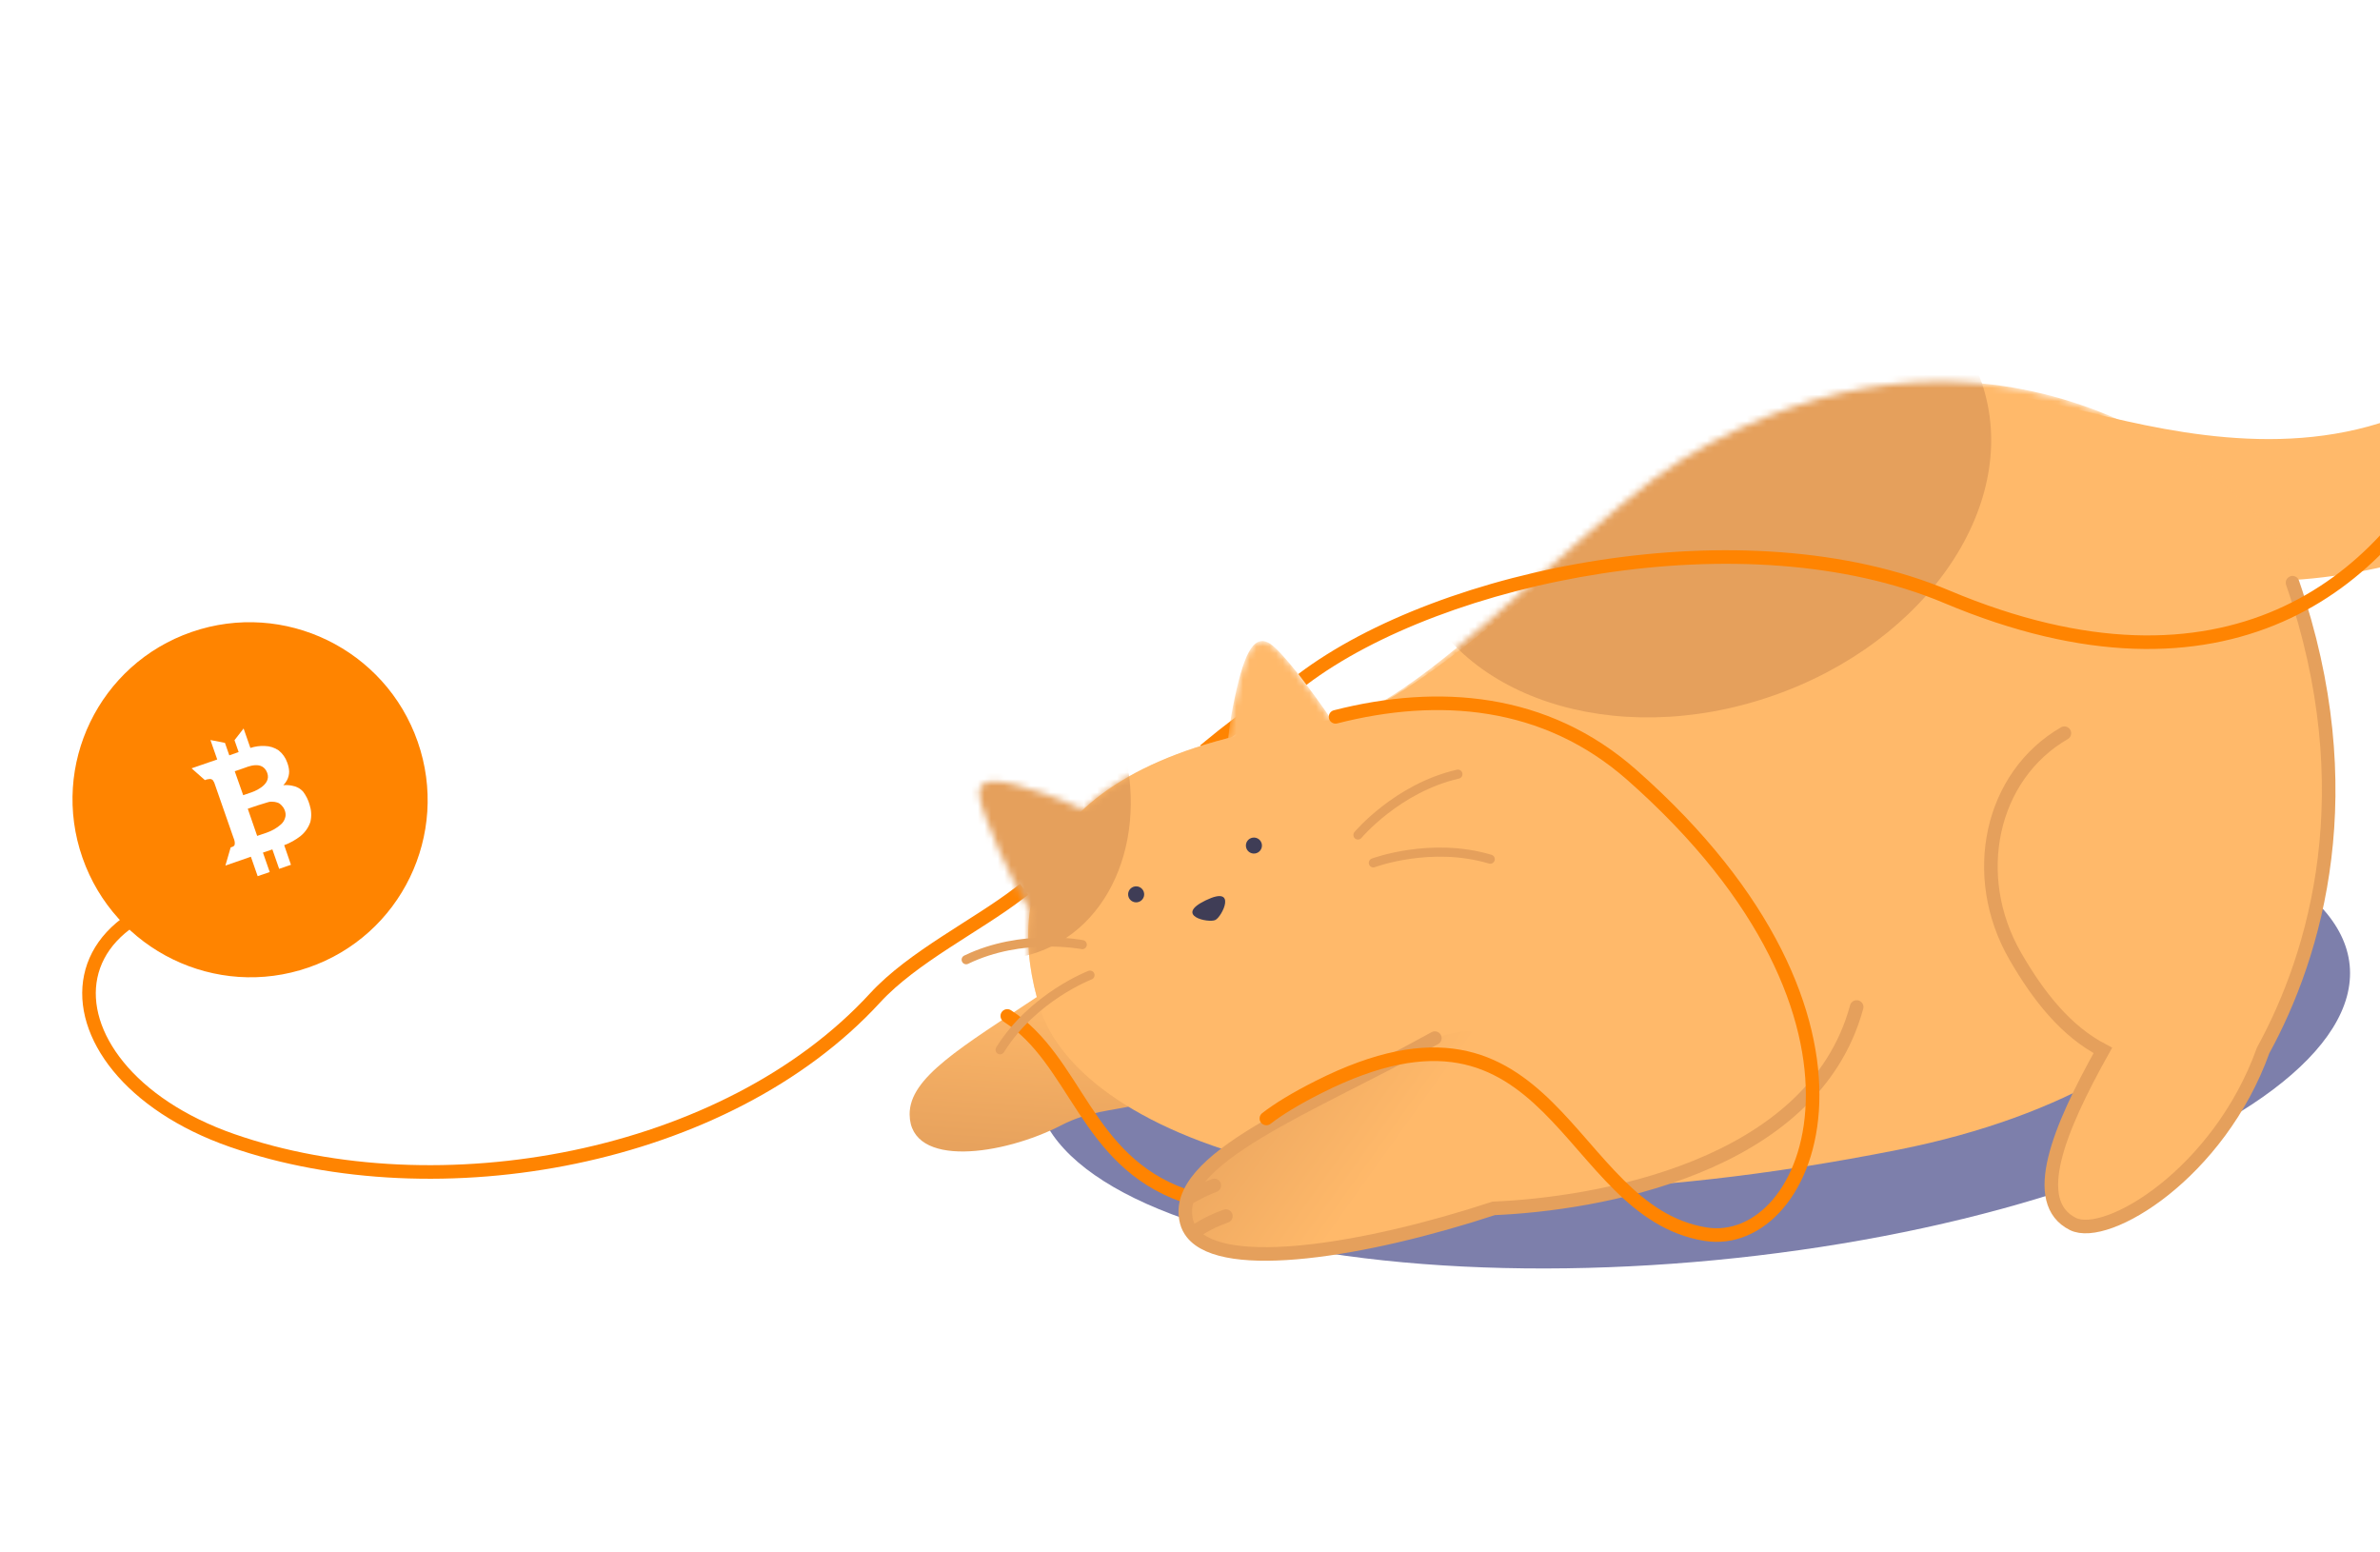 
<svg width="359" height="234" viewBox="0 0 359 234" fill="none" xmlns="http://www.w3.org/2000/svg">
<path d="M298.932 66.085C310.431 89.25 346.883 94.562 380.35 77.95C413.818 61.337 437.233 11.682 420.127 5.925C403.022 0.168 402.147 42.896 368.68 59.508C334.545 79.616 290.836 46.201 298.932 66.085Z" fill="#FFB96A"/>
<g opacity="0.6" filter="url(#filter0_f_1_7237)">
<ellipse cx="255.337" cy="155.05" rx="99.54" ry="35.16" transform="rotate(-5.452 255.337 155.05)" fill="#262973"/>
</g>
<path d="M156.721 150.152C144.976 157.979 137.157 162.496 137.208 168.082C137.283 176.262 151.341 174.248 160.144 169.68C168.11 165.547 174.754 169.246 180.311 159.619C181.311 157.887 181.108 154.938 180.311 151.38C176.553 148.767 170.348 143.414 156.721 150.152Z" fill="url(#paint0_linear_1_7237)"/>
<path d="M153.672 134.74C147.391 139.574 137.682 144.313 132 150.5C109.5 175 66 182.803 35 172C4 161.197 4.5 129.24 48.999 134.74" stroke="#FF8401" stroke-width="2.048" stroke-linecap="square"/>
<path d="M182.468 112.558C183.762 111.484 185.09 110.43 186.451 109.398" stroke="#FF8401" stroke-width="2.048" stroke-linecap="square"/>
<path fill-rule="evenodd" clip-rule="evenodd" d="M156.876 152.031C162.984 171.51 206.798 189.209 286.27 173.416C337.618 163.212 350.311 130.828 350.193 109.074C349.119 97.367 346.859 87.856 342.715 82.634C332.809 70.152 297.863 45.139 254.087 71.349C248.814 74.506 241.689 80.448 234.228 86.669C222.069 96.809 209.019 107.692 201.645 108.473C156.512 113.257 151.39 134.54 156.876 152.031Z" fill="#FFB96A"/>
<mask id="mask0_1_7237" style="mask-type:alpha" maskUnits="userSpaceOnUse" x="147" y="57" width="204" height="122">
<path fill-rule="evenodd" clip-rule="evenodd" d="M147.712 119.785C147.545 116.995 151.075 117.483 157.364 119.626C159.621 120.395 161.668 121.284 163.366 122.109C168.098 117.684 175.153 113.922 185.259 111.323C185.427 109.797 185.665 108.149 186.002 106.445C187.456 99.086 188.973 95.36 191.61 97.099C193.371 98.261 197.607 103.784 200.852 108.562C201.117 108.533 201.382 108.504 201.65 108.475C208.828 107.715 221.385 96.545 233.262 85.98L233.262 85.98C241.073 79.031 248.591 72.345 254.092 69.051C297.867 42.841 332.814 67.854 342.719 80.336C346.864 85.559 349.123 95.069 350.198 106.776C350.316 128.53 334.004 164.362 282.442 173.418C207.125 186.646 162.989 171.512 156.88 152.033C155.393 147.293 154.686 142.273 155.343 137.379C153.081 133.918 147.88 122.572 147.712 119.785Z" fill="#F9B466"/>
</mask>
<g mask="url(#mask0_1_7237)">
<path fill-rule="evenodd" clip-rule="evenodd" d="M147.713 119.786C147.545 116.996 151.075 117.483 157.365 119.626C159.621 120.395 161.668 121.284 163.366 122.109C168.098 117.685 175.154 113.923 185.26 111.323C185.427 109.797 185.666 108.15 186.003 106.445C187.457 99.087 188.973 95.36 191.61 97.1C193.372 98.262 197.607 103.784 200.853 108.562C201.117 108.533 201.383 108.504 201.65 108.476C208.829 107.715 221.385 96.546 233.263 85.98L233.263 85.98C241.074 79.032 248.591 72.345 254.092 69.051C297.868 42.842 332.815 67.855 342.72 80.337C346.864 85.559 349.124 95.07 350.198 106.776C350.316 128.531 334.005 164.363 282.442 173.419C207.126 186.647 162.989 171.512 156.881 152.034C155.394 147.293 154.686 142.274 155.344 137.38C153.082 133.918 147.88 122.573 147.713 119.786Z" fill="#FFB96A"/>
<ellipse cx="146.415" cy="116.873" rx="23.231" ry="28.6" transform="rotate(-23.282 146.415 116.873)" fill="#E5A05C"/>
<ellipse cx="255.987" cy="72.401" rx="34.48" ry="45.38" transform="rotate(-108.965 255.987 72.401)" fill="#E5A05C"/>
</g>
<path d="M152.495 152.36C152.019 152.054 151.386 152.191 151.08 152.666C150.774 153.142 150.911 153.775 151.386 154.081L152.495 152.36ZM178.844 179.316C171.748 176.784 167.867 171.93 164.418 166.717C161.013 161.571 157.935 155.864 152.495 152.36L151.386 154.081C156.363 157.286 159.148 162.463 162.71 167.847C166.228 173.163 170.418 178.484 178.156 181.244L178.844 179.316Z" fill="#FF8401"/>
<path d="M207.155 130.134C207.155 130.134 215.812 126.895 224.789 129.578" stroke="#E5A05C" stroke-width="1.376" stroke-miterlimit="10" stroke-linecap="round"/>
<path d="M204.834 125.928C204.834 125.928 210.765 118.853 219.91 116.755" stroke="#E5A05C" stroke-width="1.376" stroke-miterlimit="10" stroke-linecap="round"/>
<path d="M164.415 147.07C164.415 147.07 155.785 150.378 150.856 158.327" stroke="#E5A05C" stroke-width="1.376" stroke-miterlimit="10" stroke-linecap="round"/>
<path d="M163.25 142.467C163.25 142.467 154.184 140.659 145.738 144.739" stroke="#E5A05C" stroke-width="1.376" stroke-miterlimit="10" stroke-linecap="round"/>
<path d="M183.316 138.753C182.317 139.243 177.027 138.119 181.874 135.785C186.733 133.435 184.321 138.29 183.316 138.753Z" fill="#3F3D56"/>
<path d="M189.316 128.72C189.978 128.624 190.436 128.011 190.34 127.351C190.243 126.691 189.629 126.234 188.967 126.331C188.305 126.427 187.847 127.04 187.943 127.7C188.04 128.36 188.654 128.817 189.316 128.72Z" fill="#3F3D56"/>
<path d="M311.394 110.58C300.283 116.995 296.968 132.055 303.99 144.217C307.51 150.314 311.652 155.532 317.197 158.42C310.503 170.388 306.08 181.294 312.677 184.593C317.774 187.142 334.706 177.005 341.373 158.42C351.84 139.31 356.743 116.11 345.48 88.923C342.955 82.83 321.338 98.971 311.394 110.58Z" fill="#FFB96A"/>
<path d="M311.393 110.581C300.282 116.996 296.967 132.055 303.989 144.217C307.509 150.314 311.651 155.533 317.196 158.421C310.501 170.389 306.078 181.295 312.675 184.594C317.773 187.143 334.705 177.006 341.372 158.421C349.399 143.765 356.581 119.188 345.806 87.884" stroke="#E5A05C" stroke-width="2.048" stroke-linecap="round"/>
<path d="M171.551 136.078C172.213 135.982 172.671 135.369 172.575 134.709C172.478 134.049 171.863 133.592 171.202 133.688C170.54 133.784 170.082 134.397 170.178 135.057C170.275 135.717 170.889 136.174 171.551 136.078Z" fill="#3F3D56"/>
<path d="M216.434 156.569C227.432 153.095 222.871 158.731 225.015 166.952C242.765 158.382 277.306 145.22 273.472 161.128C269.639 177.035 239.768 181.834 225.311 182.245C204.232 189.168 181.137 192.511 178.992 184.291C176.495 174.717 197.747 166.933 216.434 156.569Z" fill="url(#paint1_linear_1_7237)"/>
<path d="M216.433 156.566C197.747 166.93 176.494 174.714 178.992 184.288C179.152 184.905 179.431 185.456 179.818 185.946M179.818 185.946C184.587 191.988 205.811 188.647 225.311 182.242C240.395 181.615 273.435 176.313 280.058 151.872M179.818 185.946C180.767 185.473 181.96 184.464 184.912 183.407M179.107 180.804C180.137 180.11 182.155 179.151 183.168 178.781" stroke="#E5A05C" stroke-width="2.048" stroke-linecap="round"/>
<path d="M246.156 116.88L246.833 116.112L246.156 116.88ZM257.254 186.132L257.417 185.121L257.254 186.132ZM198.918 163.927L199.379 164.842L198.918 163.927ZM293.666 90.009L293.269 90.953L293.666 90.009ZM370.118 65.744L369.188 65.317L370.118 65.744ZM397.454 73.004L396.606 72.43L397.454 73.004ZM393.96 33.465L394.624 34.243L393.96 33.465ZM417.937 70.616C417.764 71.154 418.061 71.731 418.6 71.903C419.138 72.075 419.714 71.779 419.887 71.24L417.937 70.616ZM201.203 107.12C200.655 107.26 200.324 107.818 200.464 108.365C200.604 108.913 201.162 109.244 201.709 109.104L201.203 107.12ZM190.393 167.875C189.946 168.222 189.865 168.865 190.211 169.312C190.558 169.758 191.201 169.84 191.647 169.493L190.393 167.875ZM386.545 47.002C387.025 46.704 387.173 46.072 386.875 45.592C386.577 45.112 385.946 44.964 385.465 45.262L386.545 47.002ZM404.061 60.887C404.217 60.343 403.902 59.776 403.359 59.621C402.815 59.465 402.248 59.78 402.093 60.323L404.061 60.887ZM397.818 31.551C398.252 31.189 398.31 30.543 397.948 30.109C397.585 29.675 396.94 29.617 396.506 29.979L397.818 31.551ZM419.882 39.087C419.703 38.55 419.122 38.262 418.586 38.441C418.05 38.621 417.761 39.201 417.941 39.737L419.882 39.087ZM245.478 117.647C266.201 135.932 272.797 153.621 272.376 166.262C272.166 172.593 270.201 177.64 267.403 180.923C264.611 184.2 261.02 185.702 257.417 185.121L257.091 187.142C261.535 187.859 265.801 185.96 268.961 182.251C272.116 178.55 274.2 173.03 274.423 166.33C274.869 152.907 267.868 134.672 246.833 116.112L245.478 117.647ZM257.417 185.121C252.403 184.312 248.514 181.539 244.902 177.958C243.094 176.165 241.378 174.194 239.626 172.183C237.883 170.182 236.104 168.143 234.206 166.268C230.403 162.514 226.04 159.339 220.27 158.317C214.502 157.296 207.497 158.455 198.457 163.013L199.379 164.842C208.176 160.406 214.722 159.414 219.913 160.333C225.102 161.252 229.104 164.109 232.767 167.726C234.602 169.537 236.331 171.518 238.082 173.528C239.825 175.527 241.59 177.557 243.461 179.412C247.207 183.127 251.469 186.236 257.091 187.142L257.417 185.121ZM293.269 90.953C314.492 99.889 331.349 99.437 344.24 93.806C357.109 88.184 365.867 77.469 371.049 66.171L369.188 65.317C364.155 76.29 355.711 86.561 343.42 91.93C331.152 97.289 314.89 97.835 294.063 89.066L293.269 90.953ZM396.606 72.43C393.229 77.418 389.797 78.709 387.104 78.075C384.323 77.421 381.748 74.601 380.395 70.118C377.716 61.241 380.153 46.604 394.624 34.243L393.295 32.686C378.29 45.502 375.49 60.953 378.435 70.71C379.894 75.543 382.847 79.177 386.636 80.068C390.513 80.98 394.694 78.907 398.301 73.578L396.606 72.43ZM201.709 109.104C217.002 105.196 232.774 106.437 245.478 117.647L246.833 116.112C233.462 104.314 216.916 103.105 201.203 107.12L201.709 109.104ZM198.457 163.013C194.938 164.788 192.297 166.398 190.393 167.875L191.647 169.493C193.41 168.126 195.925 166.584 199.379 164.842L198.457 163.013ZM371.049 66.171C373.148 61.593 376.044 57.402 378.921 54.042C381.808 50.671 384.628 48.192 386.545 47.002L385.465 45.262C383.306 46.602 380.33 49.249 377.366 52.711C374.392 56.184 371.382 60.533 369.188 65.317L371.049 66.171ZM402.093 60.323C401.339 62.956 399.834 67.661 396.606 72.43L398.301 73.578C401.709 68.545 403.285 63.598 404.061 60.887L402.093 60.323ZM394.624 34.243C395.303 33.664 396.101 32.991 396.73 32.462C397.045 32.198 397.317 31.97 397.51 31.809C397.607 31.728 397.684 31.663 397.737 31.619C397.763 31.597 397.783 31.58 397.797 31.569C397.804 31.563 397.809 31.559 397.813 31.556C397.814 31.554 397.816 31.553 397.817 31.552C397.817 31.552 397.817 31.552 397.817 31.552C397.818 31.552 397.818 31.551 397.818 31.551C397.818 31.551 397.818 31.551 397.818 31.551C397.818 31.551 397.818 31.551 397.162 30.765C396.506 29.979 396.506 29.979 396.506 29.98C396.506 29.98 396.506 29.98 396.506 29.98C396.506 29.98 396.506 29.98 396.505 29.98C396.505 29.98 396.505 29.98 396.504 29.981C396.503 29.981 396.502 29.983 396.5 29.984C396.497 29.987 396.491 29.991 396.485 29.997C396.471 30.009 396.45 30.026 396.424 30.048C396.37 30.092 396.293 30.157 396.196 30.238C396.002 30.401 395.729 30.629 395.413 30.895C394.783 31.424 393.979 32.101 393.295 32.686L394.624 34.243ZM197.07 103.289C207.379 95.491 223.884 89.212 241.645 86.491C259.402 83.771 278.257 84.632 293.269 90.953L294.063 89.066C278.588 82.55 259.321 81.712 241.335 84.467C223.353 87.222 206.495 93.593 195.834 101.656L197.07 103.289ZM417.941 39.737C420.913 48.604 421.175 60.499 417.937 70.616L419.887 71.24C423.257 60.711 422.993 48.369 419.882 39.087L417.941 39.737Z" fill="#FF8401"/>
<path d="M46.534 145.915C60.495 141.091 67.884 125.837 63.006 111.868C58.128 97.9 42.871 90.488 28.91 95.312C14.948 100.135 7.559 115.39 12.438 129.358C17.316 143.327 32.584 150.753 46.534 145.915Z" fill="#FF8400"/>
<path d="M45.752 119.432C45.304 118.913 44.695 118.596 44.026 118.489C43.611 118.408 43.165 118.376 42.737 118.422C42.952 118.201 43.144 117.952 43.288 117.672C43.496 117.271 43.618 116.823 43.614 116.362C43.598 115.887 43.489 115.441 43.328 115.015C43.081 114.286 42.621 113.638 42.027 113.168C41.403 112.746 40.682 112.519 39.926 112.506C39.199 112.471 38.47 112.576 37.767 112.799L36.744 109.867L35.371 111.634L35.997 113.425L34.587 113.921L33.932 112.037L31.743 111.61L32.766 114.542L28.897 115.876L30.91 117.654C31.166 117.539 31.453 117.492 31.723 117.481C31.876 117.496 31.997 117.56 32.103 117.66C32.271 117.895 32.386 118.15 32.46 118.439L35.231 126.384C35.346 126.639 35.419 126.928 35.416 127.209C35.389 127.347 35.416 127.465 35.29 127.567C35.175 127.684 35.164 127.67 34.791 127.811L33.999 130.545L37.843 129.209L38.866 132.141L40.686 131.52L39.663 128.588L41.085 128.106L42.108 131.037L43.889 130.425L42.869 127.468C43.762 127.137 44.592 126.671 45.345 126.082C46.03 125.525 46.542 124.784 46.818 123.955C47.022 123.093 46.971 122.205 46.698 121.358C46.499 120.66 46.18 120.013 45.752 119.432ZM35.428 116.373L35.408 116.32L36.644 115.896C37.335 115.659 39.572 114.607 40.309 116.563C41.035 118.505 37.919 119.506 37.919 119.506L36.682 119.93L36.633 119.784L35.428 116.373ZM37.373 121.971L38.795 121.488C39.087 121.39 40.093 121.083 40.45 120.979C40.596 120.929 40.765 120.908 40.906 120.91C40.957 120.915 41.022 120.909 41.072 120.914C41.329 120.914 41.569 120.952 41.792 121.025C41.942 121.066 42.089 121.132 42.209 121.221C42.399 121.369 42.573 121.553 42.718 121.759C42.819 121.91 42.893 122.059 42.954 122.218C43.075 122.538 43.118 122.875 43.048 123.188C42.951 123.638 42.718 124.037 42.379 124.335C41.745 124.897 41.01 125.309 40.212 125.586L38.791 126.068L37.373 121.971Z" fill="white"/>
<defs>
<filter id="filter0_f_1_7237" x="130.189" y="92.784" width="250.294" height="124.531" filterUnits="userSpaceOnUse" color-interpolation-filters="sRGB">
<feFlood flood-opacity="0" result="BackgroundImageFix"/>
<feBlend mode="normal" in="SourceGraphic" in2="BackgroundImageFix" result="shape"/>
<feGaussianBlur stdDeviation="13" result="effect1_foregroundBlur_1_7237"/>
</filter>
<linearGradient id="paint0_linear_1_7237" x1="108.077" y1="184.221" x2="111.528" y2="132.178" gradientUnits="userSpaceOnUse">
<stop offset="0.266" stop-color="#E7A25D"/>
<stop offset="0.729" stop-color="#FFB96A"/>
</linearGradient>
<linearGradient id="paint1_linear_1_7237" x1="146.639" y1="202.299" x2="196.074" y2="237.668" gradientUnits="userSpaceOnUse">
<stop offset="0.068" stop-color="#E7A25D"/>
<stop offset="0.573" stop-color="#FFB96A"/>
</linearGradient>
</defs>
</svg>
